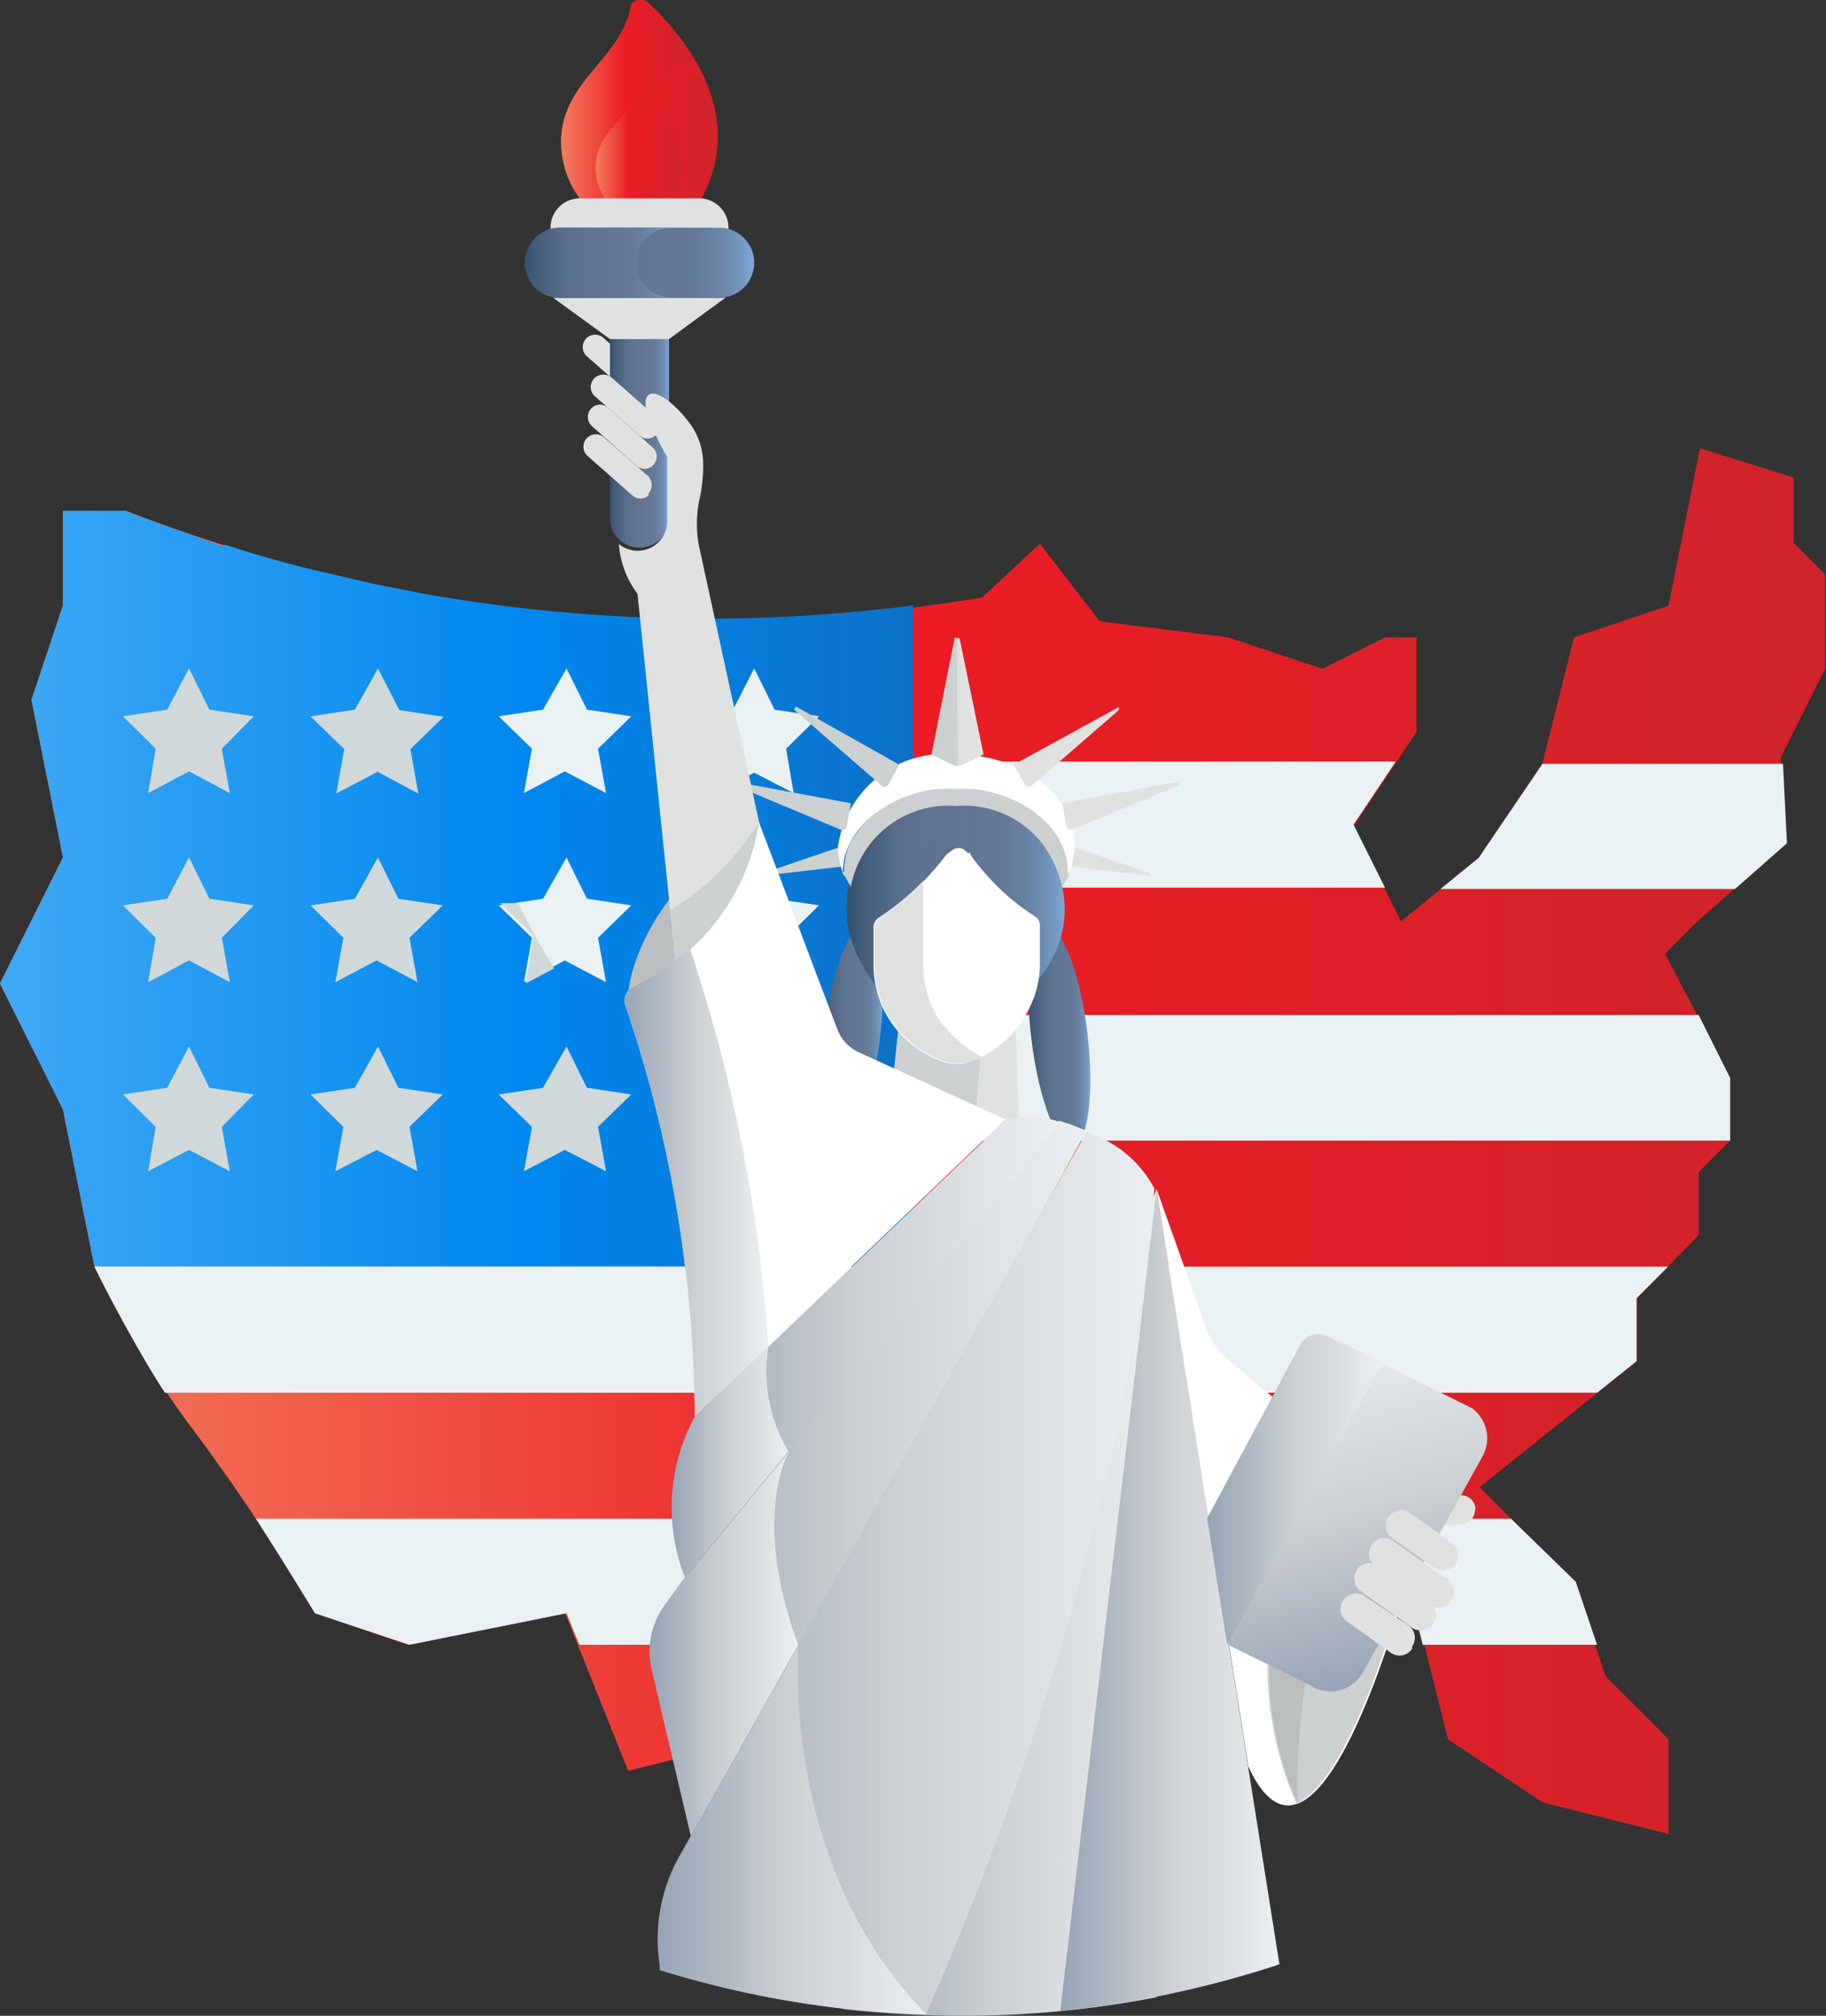 <svg xmlns="http://www.w3.org/2000/svg" xmlns:xlink="http://www.w3.org/1999/xlink" viewBox="0 0 41.16 45.42"><rect x="0" y="0" width="41.16" height="45.42" fill="#333333" stroke="none"/><defs><style>.cls-1{fill:url(#Red_Orange);}.cls-2{fill:#e9f1f2;}.cls-3{fill:url(#blue_befiler_Gradient_Swatch);}.cls-4{fill:#d0d8da;}.cls-5{fill:#e0e2e2;}.cls-6{fill:#cbd0d1;}.cls-7{fill:url(#Bluestone);}.cls-8{fill:url(#Bluestone-2);}.cls-9{fill:url(#Bluestone-3);}.cls-10{fill:url(#Bluestone-4);}.cls-11{fill:#fff;}.cls-12{fill:url(#linear-gradient);}.cls-13{fill:#bbbebf;}.cls-14{fill:url(#Bluestone-5);}.cls-15{fill:url(#Red_Orange-2);}.cls-16{fill:url(#Red_Orange-3);}.cls-17{fill:url(#Red_Orange-4);}.cls-18{fill:url(#Red_Orange-5);}.cls-19{fill:url(#Bluestone-6);}.cls-20{fill:url(#Bluestone-7);}.cls-21{fill:url(#linear-gradient-2);}.cls-22{fill:url(#linear-gradient-3);}.cls-23{fill:url(#linear-gradient-4);}.cls-24{fill:url(#linear-gradient-5);}.cls-25{fill:url(#linear-gradient-6);}.cls-26{fill:url(#linear-gradient-7);}.cls-27{fill:url(#linear-gradient-8);}.cls-28{fill:url(#linear-gradient-9);}.cls-29{fill:url(#linear-gradient-10);}.cls-30{fill:url(#linear-gradient-11);}</style><linearGradient id="Red_Orange" y1="26.06" x2="41.16" y2="26.06" gradientUnits="userSpaceOnUse"><stop offset="0" stop-color="#f37e5f"/><stop offset="0.5" stop-color="#ec1c24"/><stop offset="1" stop-color="#cf232a"/></linearGradient><linearGradient id="blue_befiler_Gradient_Swatch" y1="20.03" x2="20.58" y2="20.03" gradientUnits="userSpaceOnUse"><stop offset="0" stop-color="#3fa9f5"/><stop offset="0.58" stop-color="#0087ee"/><stop offset="1" stop-color="#0d71c8"/></linearGradient><linearGradient id="Bluestone" x1="23.18" y1="23.35" x2="24.58" y2="23.35" gradientUnits="userSpaceOnUse"><stop offset="0.01" stop-color="#375270"/><stop offset="0.09" stop-color="#445e7b"/><stop offset="0.24" stop-color="#556c88"/><stop offset="0.41" stop-color="#5f7490"/><stop offset="0.62" stop-color="#627793"/><stop offset="0.73" stop-color="#637996"/><stop offset="0.81" stop-color="#6780a0"/><stop offset="0.89" stop-color="#6e8cb1"/><stop offset="0.96" stop-color="#779cc9"/><stop offset="1" stop-color="#7da7d9"/></linearGradient><linearGradient id="Bluestone-2" x1="18.5" y1="23.35" x2="19.9" y2="23.35" xlink:href="#Bluestone"/><linearGradient id="Bluestone-3" x1="19.11" y1="20.57" x2="24.02" y2="20.57" xlink:href="#Bluestone"/><linearGradient id="Bluestone-4" x1="19.11" y1="20.57" x2="23.26" y2="20.57" xlink:href="#Bluestone"/><linearGradient id="linear-gradient" x1="19.04" y1="36.11" x2="26.07" y2="36.11" gradientUnits="userSpaceOnUse"><stop offset="0" stop-color="#97a4b7"/><stop offset="0.49" stop-color="#cdd0d2"/><stop offset="1" stop-color="#eceff1"/></linearGradient><linearGradient id="Bluestone-5" x1="13.75" y1="10.02" x2="15.08" y2="10.02" xlink:href="#Bluestone"/><linearGradient id="Red_Orange-2" x1="12.65" y1="2.28" x2="16.18" y2="2.28" xlink:href="#Red_Orange"/><linearGradient id="Red_Orange-3" x1="12.65" y1="2.28" x2="15.52" y2="2.28" xlink:href="#Red_Orange"/><linearGradient id="Red_Orange-4" x1="13.43" y1="3.28" x2="15.4" y2="3.28" xlink:href="#Red_Orange"/><linearGradient id="Red_Orange-5" x1="13.43" y1="3.28" x2="14.91" y2="3.28" xlink:href="#Red_Orange"/><linearGradient id="Bluestone-6" x1="11.83" y1="5.92" x2="17" y2="5.92" xlink:href="#Bluestone"/><linearGradient id="Bluestone-7" x1="11.83" y1="5.92" x2="15.14" y2="5.92" xlink:href="#Bluestone"/><linearGradient id="linear-gradient-2" x1="14.08" y1="26.65" x2="17.32" y2="26.65" xlink:href="#linear-gradient"/><linearGradient id="linear-gradient-3" x1="14.65" y1="33.46" x2="24.49" y2="33.46" xlink:href="#linear-gradient"/><linearGradient id="linear-gradient-4" x1="14.65" y1="37.17" x2="17.98" y2="37.17" xlink:href="#linear-gradient"/><linearGradient id="linear-gradient-5" x1="15.13" y1="30.36" x2="23.87" y2="30.36" xlink:href="#linear-gradient"/><linearGradient id="linear-gradient-6" x1="15.13" y1="32.94" x2="17.77" y2="32.94" xlink:href="#linear-gradient"/><linearGradient id="linear-gradient-7" x1="14.82" y1="35.46" x2="26.07" y2="35.46" xlink:href="#linear-gradient"/><linearGradient id="linear-gradient-8" x1="14.82" y1="41.24" x2="20.92" y2="41.24" xlink:href="#linear-gradient"/><linearGradient id="linear-gradient-9" x1="23.9" y1="36.05" x2="28.84" y2="36.05" xlink:href="#linear-gradient"/><linearGradient id="linear-gradient-10" x1="31.39" y1="37.79" x2="29.47" y2="30.11" xlink:href="#linear-gradient"/><linearGradient id="linear-gradient-11" x1="27.25" y1="33.56" x2="31.21" y2="33.56" xlink:href="#linear-gradient"/></defs><g id="Layer_2" data-name="Layer 2"><g id="Business"><path class="cls-1" d="M2.84,11.51a36.46,36.46,0,0,0,19,2l.3-.05,1.3-1.21L24.79,14l2.89.36,2.13.71,1.41-.71h.71v2.13l-1.42,2.13,1.07,2.14,1.75-1.42,1.44-2.14.71-2.84,2.13-.71.71-3.55,2.11.66,0,1.47.71.71v2.13l-1,2,.1,1.95-2,1.76-.71.71L39,24.29V25.7l-.71.71v1.42L36.9,29.25v1.42l-3.55,2.84,2.13,2.13.71,2.13,1.42,1.42v2.13l-2.84-.71-2.13-1.42-.71-2.84-2.12-1.42-1.42-1.42-2.84,2.84H22l-1.42,2.13,1.77,1.76L22.71,42H19.87L17,39.19l-2.84.71-1.42-3.55-3.54.71L7.1,36.35a45,45,0,0,0-2.84-4.26,22,22,0,0,1-2.13-3.55L1.42,25,0,22.16l1.42-2.84L.71,15.77l.71-2.13V11.51Z"/><path class="cls-2" d="M20.58,20H31.22l-.71-1.42.95-1.42H20.58Z"/><path class="cls-2" d="M33.33,19.33l-.86.7h6.64L40.28,19l-.09-1.79H34.77Z"/><path class="cls-2" d="M20.58,25.7H39V24.29l-.71-1.42H20.58Z"/><path class="cls-2" d="M2.13,28.54S3,30.29,3.72,31.38H36l.89-.71V29.25l.71-.71Z"/><path class="cls-2" d="M34.06,34.22h-5l.71.71,2.12,1.42.18.71H36l-.48-1.42Z"/><path class="cls-2" d="M25.55,36.35l2.13-2.13H5.77c.69,1.08,1.33,2.13,1.33,2.13l2.13.71,3.54-.71.29.71h8.47l.47-.71Z"/><path class="cls-3" d="M9.46,13.36h0L9,13.27l-.56-.11-.38-.09-.74-.17-.22-.05c-.69-.17-1.37-.36-2-.57l-.16,0L4,11.94l-.19-.06-1-.37H1.42v2.13L.71,15.77l.71,3.55L0,22.16,1.42,25l.71,3.54H20.58V13.64A36.36,36.36,0,0,1,9.46,13.36Z"/><path class="cls-2" d="M24,31.38H3.72C3,30.29,2.13,28.54,2.13,28.54H18.69A22.5,22.5,0,0,0,24,31.38Z"/><path class="cls-4" d="M4.26,15.06l.46.93,1,.15L5,16.87l.18,1-.92-.49-.92.49.17-1-.74-.73,1-.15Z"/><path class="cls-4" d="M8.52,15.06,9,16l1,.15-.75.73.18,1-.92-.49-.93.49.18-1L7,16.14l1-.15Z"/><path class="cls-2" d="M12.77,15.06l.46.93,1,.15-.75.73.18,1-.93-.49-.92.49.18-1-.75-.73,1-.15Z"/><path class="cls-2" d="M17,15.06l.46.93,1,.15-.74.73.17,1L17,17.41l-.92.49.18-1-.75-.73,1-.15Z"/><path class="cls-4" d="M4.26,19.32l.46.93,1,.15L5,21.13l.18,1-.92-.49-.92.49.17-1-.74-.73,1-.15Z"/><path class="cls-4" d="M8.52,19.32l.46.93,1,.15-.75.73.18,1-.92-.49-.93.49.18-1L7,20.4l1-.15Z"/><path class="cls-2" d="M12.77,19.32l.46.93,1,.15-.75.73.18,1-.93-.49-.92.49.18-1-.75-.73,1-.15Z"/><path class="cls-2" d="M17,19.32l.46.93,1,.15-.74.73.17,1L17,21.67l-.92.49.18-1-.75-.73,1-.15Z"/><path class="cls-4" d="M4.26,23.58l.46.93,1,.15L5,25.39l.18,1-.92-.48-.92.48.17-1-.74-.73,1-.15Z"/><path class="cls-4" d="M8.52,23.58l.46.93,1,.15-.75.73.18,1-.92-.48-.93.48.18-1L7,24.66l1-.15Z"/><path class="cls-4" d="M12.77,23.58l.46.93,1,.15-.75.73.18,1-.93-.48-.92.48.18-1-.75-.73,1-.15Z"/><path class="cls-2" d="M17,23.58l.46.93,1,.15-.74.73.17,1L17,25.93l-.92.48.18-1-.75-.73,1-.15Z"/><path class="cls-4" d="M11.85,22.16l.64-.34q-.44-.72-.81-1.47l-.4,0,.75.73Z"/><path class="cls-5" d="M22.59,25.4a3.15,3.15,0,0,1,.39,0L22.89,23a2.09,2.09,0,0,1-1.17.85l-.16,0-.15,0a2.1,2.1,0,0,1-1.14-.8l0-.05-.13,1.24Z"/><path class="cls-6" d="M22.11,23.72a2.26,2.26,0,0,1-.39.15l-.16,0-.15,0a2.1,2.1,0,0,1-1.14-.8l0-.05-.13,1.24,1.85.85Z"/><path class="cls-7" d="M23.58,20.86c.35,0,.76,1,.93,2.41s0,2.52-.33,2.56-.76-1-.93-2.41,0-2.51.33-2.56Z"/><path class="cls-8" d="M18.9,25.83c-.35,0-.49-1.19-.33-2.56s.58-2.45.93-2.41.5,1.19.33,2.56-.58,2.45-.93,2.41Z"/><path class="cls-9" d="M24,20.57A2.46,2.46,0,1,1,21.56,18,2.52,2.52,0,0,1,24,20.57Z"/><path class="cls-10" d="M20.82,19.85A2.62,2.62,0,0,1,21.58,18h0a2.58,2.58,0,0,0,0,5.15,2.4,2.4,0,0,0,1.7-.71,2.52,2.52,0,0,1-2.44-2.58Z"/><path class="cls-6" d="M18.89,19.1l.11.34a.06.06,0,0,1-.06.09l-1.73.2a0,0,0,0,1,0-.06Z"/><path class="cls-5" d="M24.24,19.1l-.11.34a.06.06,0,0,0,.06.09l1.73.2s0,0,0-.06Z"/><path class="cls-6" d="M22.17,17.79a3.76,3.76,0,0,0-.61,0,3.66,3.66,0,0,0-.6,0A2.4,2.4,0,0,0,19.16,19a1.55,1.55,0,0,0-.13.72l.15.26a2.24,2.24,0,0,1,2.38-1.82A2.24,2.24,0,0,1,23.94,20l.15-.26A1.15,1.15,0,0,0,24,19a2.42,2.42,0,0,0-1.8-1.21Z"/><path class="cls-11" d="M19,19.64c0-1,1.13-1.89,2.53-1.89s2.54.85,2.54,1.89a.25.25,0,0,1,0,.08,1.56,1.56,0,0,0,.15-.67C24.24,17.9,23,17,21.56,17a2.43,2.43,0,0,0-2.67,2.07,1.71,1.71,0,0,0,.14.67v-.08Z"/><path class="cls-5" d="M21.52,14.41,21,17l.49.24a.21.21,0,0,0,.19,0l.49-.24-.54-2.62a0,0,0,0,0-.09,0Z"/><path class="cls-5" d="M22.85,17.23l.26.46a.1.1,0,0,0,.16,0L25.22,16s0-.09,0-.07Z"/><path class="cls-5" d="M23.94,18.1l.1.51a.1.1,0,0,0,.14.08l2.4-1a0,0,0,0,0,0-.08Z"/><path class="cls-6" d="M20.27,17.23l-.25.46a.1.1,0,0,1-.16,0L17.91,16s0-.09.05-.07Z"/><path class="cls-6" d="M19.18,18.1l-.09.51a.1.1,0,0,1-.15.08l-2.39-1a0,0,0,0,1,0-.08Z"/><path class="cls-11" d="M21.83,19.23l-.08-.07a.23.23,0,0,0-.29,0l-.13.1a5.91,5.91,0,0,1-1.54,1.43.26.26,0,0,0-.1.19v.88a2.12,2.12,0,0,0,.08.57,2,2,0,0,0,.21.53,2,2,0,0,0,.2.3,2.35,2.35,0,0,0,1.23.81l.15,0,.16,0a2.3,2.3,0,0,0,1.34-1l.09-.15a3.73,3.73,0,0,0,.16-.35,2.32,2.32,0,0,0,.13-.75v-.88a.24.24,0,0,0-.11-.19,5.27,5.27,0,0,1-1.46-1.4l0-.05Z"/><path class="cls-5" d="M21.3,23.15a3.21,3.21,0,0,1-.21-.3,2,2,0,0,1-.2-.53,2.12,2.12,0,0,1-.08-.57v-1.9a6.35,6.35,0,0,1-1,.83.26.26,0,0,0-.1.19v.88a2.12,2.12,0,0,0,.08.57,2,2,0,0,0,.21.53,2,2,0,0,0,.2.3,2.35,2.35,0,0,0,1.23.81l.15,0,.16,0a2.37,2.37,0,0,0,.4-.15,2.28,2.28,0,0,1-.82-.66Z"/><path class="cls-5" d="M33.25,34v0a.34.34,0,0,1-.31.35l-1.45.08a.32.32,0,0,1-.34-.31v0a.32.32,0,0,1,.31-.34l1.45-.09a.33.33,0,0,1,.35.31Z"/><path class="cls-12" d="M21.66,45.42A22.9,22.9,0,0,0,26.07,45V26.79L19,45.27a25.09,25.09,0,0,0,2.62.15Z"/><path class="cls-13" d="M14.16,22.38s.13-2.2,2.95-3.85a4.56,4.56,0,0,1-2.95,3.85Z"/><path class="cls-5" d="M14.62,8.9a.28.28,0,0,1-.4,0l-1-.88a.28.28,0,0,1,0-.4.28.28,0,0,1,.39,0l1,.88a.28.28,0,0,1,0,.4Z"/><path class="cls-14" d="M13.75,7.64v4.11a.67.67,0,0,0,1.33,0V7.64Z"/><path class="cls-5" d="M14.41,6.71H12.47l1.28.93h1.33l1.27-.93Z"/><path class="cls-5" d="M15.78,12.41a2.65,2.65,0,0,1,0-1.22,3.38,3.38,0,0,0,.07-.75,1.53,1.53,0,0,0-.28-.87c-.32-.45-.87-.91-1-.6s.47,1.33.47,1.33v1.47h0a.67.67,0,0,1-.67.64.69.69,0,0,1-.42-.15,2.12,2.12,0,0,0,.42,1.12L15.26,22l2.08-2.42Z"/><path class="cls-6" d="M15.12,20.54,15.26,22l2.08-2.42-.23-1.06a6.49,6.49,0,0,1-2,2Z"/><path class="cls-5" d="M14.79,9.8a.28.28,0,0,1-.39,0l-1-.88a.28.28,0,0,1,0-.4.29.29,0,0,1,.4,0l1,.88a.29.29,0,0,1,0,.4Z"/><path class="cls-5" d="M14.73,10.48a.28.28,0,0,1-.4,0l-1-.89a.28.28,0,0,1,0-.39.27.27,0,0,1,.39,0l1,.89a.27.27,0,0,1,0,.39Z"/><path class="cls-5" d="M14.63,11.15a.27.27,0,0,1-.39,0l-1-.88a.28.28,0,0,1,.37-.42l1,.88a.29.29,0,0,1,0,.4Z"/><path class="cls-15" d="M13.14,4.56a2.14,2.14,0,0,1-.49-1.36c0-1.37,1.34-1.85,1.57-3.06,0-.14.27-.19.39-.08.74.69,2.33,2.5,1.15,4.5Z"/><path class="cls-16" d="M15.52,1.12A6.59,6.59,0,0,0,14.61.06c-.12-.11-.36-.06-.39.08C14,1.35,12.65,1.83,12.65,3.2a2.14,2.14,0,0,0,.49,1.36h1.77a2.12,2.12,0,0,1-.5-1.36c0-.94.63-1.46,1.11-2.08Z"/><path class="cls-17" d="M13.7,4.56a1.22,1.22,0,0,1-.27-.76c0-.77.74-1,.88-1.71,0-.08.15-.11.21,0a2.06,2.06,0,0,1,.65,2.52Z"/><path class="cls-18" d="M14.69,2.21c-.06-.07-.12-.12-.17-.17s-.2,0-.21,0c-.14.67-.88.94-.88,1.71a1.22,1.22,0,0,0,.27.76h1.21a2.12,2.12,0,0,1-.5-1.36,1.86,1.86,0,0,1,.28-1Z"/><path class="cls-5" d="M15.76,5.79H13.07a.66.66,0,1,1,0-1.32h2.69a.66.66,0,0,1,0,1.32Z"/><path class="cls-19" d="M16.21,5.13H12.62a.79.79,0,1,0,0,1.58h3.59a.79.79,0,0,0,0-1.58Z"/><path class="cls-20" d="M14.35,5.92a.79.79,0,0,1,.79-.79H12.62a.79.79,0,1,0,0,1.58h2.52a.79.79,0,0,1-.79-.79Z"/><path class="cls-11" d="M17.11,18.53a4.89,4.89,0,0,1-2.83,3.7.35.35,0,0,0-.18.43,29.26,29.26,0,0,1,1.56,9.26l7-6.7-3.28-1.5a.93.93,0,0,1-.51-.54Z"/><path class="cls-21" d="M15.54,21.38a5.54,5.54,0,0,1-1.26.85.35.35,0,0,0-.18.43,29.26,29.26,0,0,1,1.56,9.26l1.66-1.58a35.6,35.6,0,0,0-1.78-9Z"/><path class="cls-22" d="M15.44,35.54l-.45.62a1.77,1.77,0,0,0-.3,1.45l.94,4,8.86-16.13a5.38,5.38,0,0,0-.62-.23Z"/><path class="cls-23" d="M17.77,32.7l-2.33,2.84-.45.62a1.77,1.77,0,0,0-.3,1.45l.94,4L18,37.39c0-.2,0-.31,0-.31-1.09-2.94-.21-4.37-.21-4.38Z"/><path class="cls-24" d="M22.68,25.22l-7,6.7a4.28,4.28,0,0,0-.22,3.62l8.43-10.26a2.16,2.16,0,0,0-1.19-.06Z"/><path class="cls-25" d="M17.32,30.34l-1.66,1.58a4.28,4.28,0,0,0-.22,3.62l2.33-2.84a3.51,3.51,0,0,1-.45-2.36Z"/><path class="cls-26" d="M24.49,25.51,15.31,41.83a3.8,3.8,0,0,0-.44,2.45v.11a22.4,22.4,0,0,0,6,1c4.67-10.61,5.15-18.61,5.15-18.61a2.58,2.58,0,0,0-1.58-1.28Z"/><path class="cls-27" d="M18,37.08l-2.67,4.75a3.8,3.8,0,0,0-.44,2.45v.11a22.4,22.4,0,0,0,6,1C17.57,42.05,18,37.08,18,37.08Z"/><path class="cls-28" d="M26.07,26.79,23.9,45.31a23.08,23.08,0,0,0,4.94-1.05Z"/><path class="cls-11" d="M26.07,26.79l1.11,3.12a1.62,1.62,0,0,0,.52.74l1,.84-1.46,2.72Z"/><path class="cls-11" d="M31.61,36s-1.93,7.1-3.47,3.81l-.44-2.77Z"/><path class="cls-6" d="M31.61,36l-3,.79a7.63,7.63,0,0,0,.61,3.84c1.22-.48,2.35-4.63,2.35-4.63Z"/><path class="cls-13" d="M29.73,36.53l-1.08.29a7.63,7.63,0,0,0,.61,3.84h0a14.56,14.56,0,0,1,.45-4.12Z"/><path class="cls-29" d="M29.35,30.3l-2.1,3.91.45,2.86,1.81.89a.84.84,0,0,0,1.22-.29l2.69-4.86a.84.84,0,0,0-.24-1.08L30,30.15a.47.47,0,0,0-.69.15Z"/><path class="cls-30" d="M31,31a.78.78,0,0,1,.26-.28L30,30.15a.47.47,0,0,0-.69.15l-2.1,3.91.45,2.85Z"/><path class="cls-5" d="M32.81,35.24a.34.34,0,0,0-.09-.48l-.93-.67a.35.35,0,0,0-.48.08.34.34,0,0,0,.08.49l.19.13.74.53a.35.35,0,0,0,.49-.08Z"/><path class="cls-5" d="M32.63,35.54l-.07,0-1.16-.82a.34.34,0,0,0-.48.08.35.35,0,0,0,.08.48l.07.06,1.16.82a.34.34,0,0,0,.48-.09.35.35,0,0,0-.08-.48Z"/><path class="cls-5" d="M32.31,36.59a.35.35,0,0,1-.49.08l-1.15-.82a.35.35,0,0,1-.08-.48.33.33,0,0,1,.48-.08l1.16.82a.35.35,0,0,1,.08.48Z"/><path class="cls-5" d="M31.83,37.1a.35.35,0,0,0-.08-.48L30.81,36a.35.35,0,1,0-.41.56l.38.27.57.41a.34.34,0,0,0,.48-.09Z"/><path class="cls-6" d="M21.57,14.37s-.05,0-.05,0L21,17l.49.24a.18.18,0,0,0,.1,0Z"/></g></g></svg>